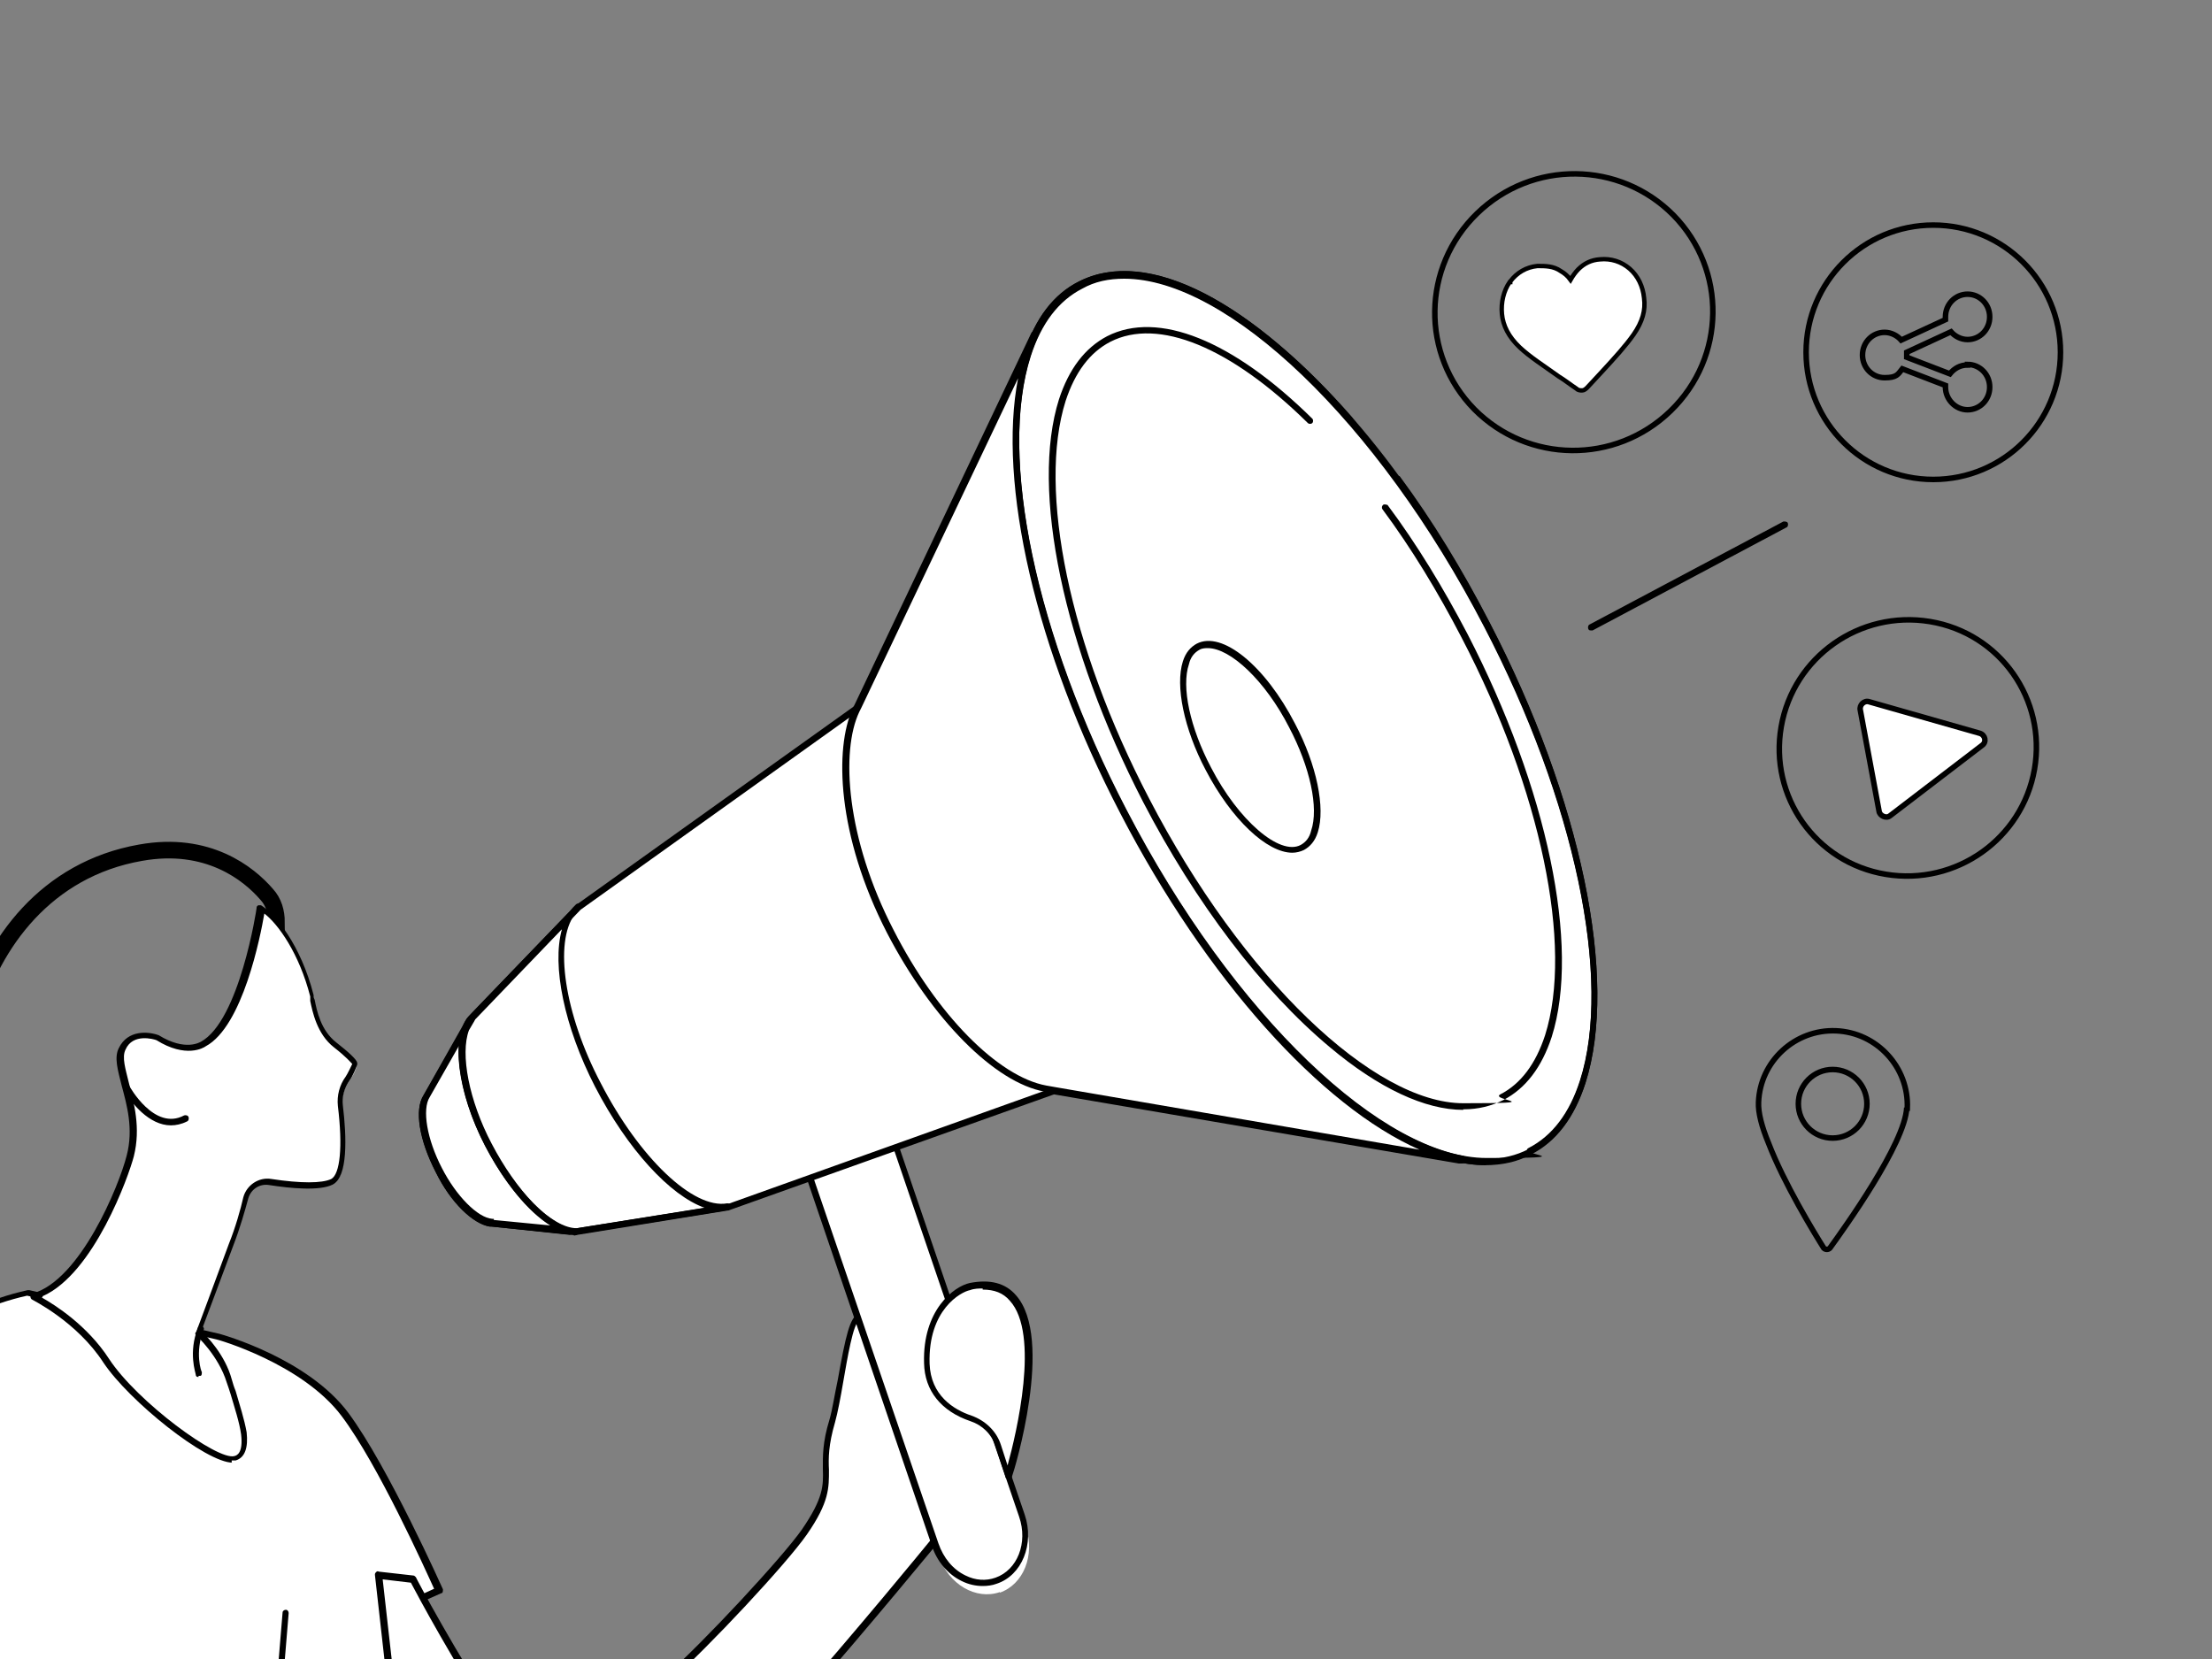<?xml version="1.0" encoding="UTF-8"?>
<svg xmlns="http://www.w3.org/2000/svg" version="1.1" viewBox="0 0 400 300">
  <rect x="0" y="0" width="400" height="300" fill="#808080" stroke="none"/>
  <defs>
    <style>
      .cls-1, .cls-2, .cls-3 {
        fill: #fff;
      }

      .cls-1, .cls-3, .cls-4, .cls-5 {
        stroke: #000;
        stroke-miterlimit: 10;
      }

      .cls-3 {
        stroke-width: .8px;
      }

      .cls-4, .cls-5 {
        fill: none;
      }

      .cls-5 {
        stroke-width: 3px;
      }
    </style>
  </defs>
  <!-- Generator: Adobe Illustrator 28.6.0, SVG Export Plug-In . SVG Version: 1.2.0 Build 709)  -->
  <g>
    <g id="Layer_1">
      <g id="Layer_1-2" data-name="Layer_1">
        <path class="cls-5" d="M50,166.8c0-1.9-.5-3.7-1.8-5.1-3.2-3.7-10.6-9.7-22.8-7.5-17.1,3-26.7,16.4-30.4,29.4-12.2,41.6-58.1,25.2-76.9,50.2-15.4,20.5-5.2,71.5,30.4,68,35.7-3.4,82.8-66.4,82.8-66.4l17.1-41.6,1.5-27h0Z"/>
        <g>
          <g>
            <path class="cls-2" d="M-50.1,283.4l-4.1-6.8s31.4-36.9,59.3-42.9l34.4,7.9s15.7,4.3,23,14.1c7.3,9.8,17.1,31.8,17.1,31.8l-7.6,3.4,8.7,76s-18.9,14.3-36.3,16.2c-17.4,1.9-51.4,3.8-67.7,14.7,0,0-19.3-15.4-20.4-22.6,0,0,17.8-63.1-6.4-91.9h0Z"/>
            <path d="M-23.3,398.5s-.3,0-.3-.1c-.8-.6-19.5-15.6-20.6-22.9v-.3c.2-.6,17.4-63.1-6.3-91.3h0l-4.1-6.8v-.7c.3-.3,31.8-37.1,59.6-43.1h.3l34.4,7.9c.7.2,16,4.5,23.3,14.3,7.2,9.7,17,31.7,17.1,31.9,0,.3,0,.7-.3.7l-7.2,3.2,8.7,75.6c0,.2,0,.4-.2.5s-19.2,14.4-36.6,16.3c-2.2.3-4.8.5-7.5.7-18.3,1.8-45.8,4.4-59.8,13.8h-.5v.3h0ZM-43.1,375.3c1.2,6.4,17.3,19.8,19.8,21.8,14.3-9.4,41.8-12,60-13.8,2.7-.3,5.3-.5,7.5-.7,15.9-1.7,33.4-14.1,35.7-15.8l-8.7-75.7c0-.3,0-.5.3-.6l7-3.2c-1.6-3.5-10.1-22.4-16.7-31.2-7.1-9.5-22.5-13.9-22.7-13.9l-34.2-7.9c-26,5.7-55.4,38.7-58.5,42.4l3.8,6.4c12.6,15,13.7,39.4,12.4,57.2-1.4,18.3-5.4,33.6-5.8,35.1h0,0Z"/>
          </g>
          <path d="M-35.4,381.9s-11.8,7.1-19.2,30.8H46.5l-2.1-29.5-79.8-1.4h0Z"/>
          <path d="M-23.3,398.5s-.3,0-.3-.1c0,0-5.8-4.7-11.2-9.9-.2-.2-.2-.6,0-.8s.6-.2.8,0c4.5,4.5,9.4,8.5,10.7,9.6,14.3-9.4,41.8-12,60-13.8,2.7-.3,5.3-.5,7.5-.7,5.7-.6,12.2-2.6,19.2-6,.3-.1.7,0,.8.3s0,.7-.3.8c-7.2,3.5-13.8,5.5-19.6,6.2-2.2.3-4.8.5-7.5.7-18.3,1.8-45.8,4.4-59.8,13.8h-.3Z"/>
          <path d="M49.6,316.3h0c-.3,0-.5-.3-.5-.6l2-24.1c0-.3.3-.5.6-.5s.5.3.5.6l-2,24.1c0,.3-.3.5-.6.5Z"/>
        </g>
        <g>
          <path class="cls-2" d="M49,344.7c-4.3,1.1-21.5-2.9-22.5-4,0,0,9.7-2.1,12-3.7s3-3.2,2.6-4.7-17.1.8-21,2.1c-3.9,1.4-8.5,4.7-12,5.8-.8.3-3.2.6-6.6.9,0-.6-42.4.9-53.9-2.5,0,0,19.4-19.8,30.9-30.7,2.2-2.1,2.8-5.3,1.4-8.1-8.6-16.5-22.2-19.1-28.7-19.4-11.8,16.2-23.5,35.3-29.2,43.7-10.9,16.3-17.1,36.1-7.8,39.2,22.5,7.4,90.9-4.7,94.2-4.5,8.5.8,18.8,4.5,24.2,3.4s26.1-7.2,28.6-13.2c2-4.7-7.9-5.5-12.2-4.4h0Z"/>
          <path d="M-63.8,366.3c-8.9,0-16.8-.7-22.1-2.4-2.1-.7-3.5-2.2-4.3-4.4-2.8-8.2,4.1-24.2,11.8-35.7,1.6-2.4,3.7-5.5,6-9.3,6.2-9.6,14.6-22.7,23.1-34.4,0-.1.3-.3.5-.3,7.2.3,20.6,3.3,29.2,19.8,1.5,2.9.9,6.5-1.5,8.7-10.2,9.6-26.7,26.3-30.2,30,8.8,2.2,31.2,2.1,43.4,2.1s8.8,0,9.4.1c3.8-.4,5.8-.7,6.3-.9,1.8-.5,3.7-1.6,5.8-2.8,2-1.2,4.2-2.3,6.2-3,3.7-1.2,19.1-3.5,21.3-2.3.3.2.5.4.5.5.3,1.3,0,3.2-2.8,5.3-1.8,1.2-7.6,2.7-10.5,3.4,4.4,1.4,16.8,4.1,20.5,3.2,3.6-.9,10.4-.5,12.5,2,.5.6,1.1,1.7.4,3.2-2.6,6.4-23.6,12.5-29,13.5-3.4.7-8.5-.4-13.8-1.6-3.5-.7-7.2-1.5-10.6-1.8-.6,0-4.7.5-9.7,1.2-14,1.9-41.3,5.6-62.5,5.6h0v.3h0ZM-48.5,281c-8.5,11.6-16.8,24.6-22.9,34.1-2.4,3.7-4.5,7-6.1,9.3-9.2,13.7-14,27.9-11.7,34.6.7,1.9,1.8,3.1,3.6,3.7,17.6,5.8,64.1-.5,84-3.2,6.4-.9,9.3-1.3,10-1.2,3.5.3,7.2,1.1,10.8,1.8,5.3,1.1,10.2,2.2,13.3,1.6,6-1.2,25.8-7.3,28.1-12.9.3-.8.3-1.5-.2-2-1.8-2.1-8.1-2.4-11.4-1.6h0c-4.5,1.2-21.9-2.9-23.1-4.1,0-.1-.2-.4,0-.6,0-.2.2-.3.5-.4,2.7-.5,10-2.4,11.8-3.6,1.9-1.3,2.6-2.6,2.4-3.9-1.8-.8-16.5,1.1-20.3,2.4s-4,1.8-6,2.9c-2.2,1.2-4.2,2.3-6.1,2.8-.8.3-3.3.6-6.7.9h-.3c-.7-.1-4.5,0-9,0-13.7,0-36.6,0-44.8-2.4-.2,0-.3-.2-.4-.4v-.5c.2-.2,19.5-19.9,31-30.7,2-1.9,2.5-4.9,1.2-7.3-8.2-15.7-20.8-18.7-27.9-19.1h0l.2-.2h0ZM49,344.7h0ZM.8,341.1h0ZM.8,341.1h0ZM.8,341.1h0ZM.8,341.1h0ZM.8,341.1h0ZM.8,341h0ZM.8,341h0Z"/>
        </g>
        <g>
          <path class="cls-2" d="M74.5,285.7s7.4,14.1,15.5,26.2c3.1,4.6,9.3,6,14,3.1,5.7-3.4,12.5-7.7,16.3-11.1,7.2-6.4,21.2-21.3,25-26.7,6.8-9.8,2-9.9,5-20.1,1.5-4.9,2.6-18.2,4.8-18.8,3.6-.9,8.1,4.3,7.2,14.7-.7,8.5,3.5,11,4.6,15.2,1.9,7,1.8,10.6,1.8,10.6,0,0-44.3,54.4-65,70.9-6.4,5.1-15.1,6.1-22.5,2.8l-5.5-2.5-7.3-65,6.2.7h-.1Z"/>
          <path d="M90.2,354.8c-3.1,0-6.3-.7-9.3-2l-5.5-2.5c-.2,0-.3-.3-.3-.5l-7.3-65c0-.2,0-.3.2-.5s.3-.2.5-.1l6.2.7c.2,0,.3.1.5.3,0,.1,7.5,14.3,15.5,26.1,2.9,4.3,8.7,5.6,13.3,2.9,5.3-3.2,12.4-7.6,16.2-11,7.3-6.5,21.2-21.5,24.8-26.6,3.9-5.7,3.9-7.9,3.8-11,0-2.2-.1-4.7,1.2-8.9.5-1.7.9-4.4,1.5-7.2,1.4-7.8,2.2-11.5,3.8-11.9,1.4-.3,2.8,0,4.1,1.1,3,2.5,4.4,7.8,3.9,14.2-.5,5.5,1.2,8.5,2.7,11,.7,1.3,1.5,2.5,1.9,4,1.9,7,1.8,10.6,1.8,10.8s0,.3-.1.3c-.5.5-44.5,54.6-65.1,71-4,3.2-8.9,4.8-13.8,4.8h-.5,0ZM76.2,349.5l5.3,2.4c7.3,3.2,15.7,2.2,21.9-2.7,20-15.8,62.1-67.3,64.8-70.6,0-.8-.2-4.3-1.8-10.3-.3-1.3-1-2.4-1.8-3.7-1.6-2.7-3.4-5.8-2.8-11.7.6-7.1-1.4-11.5-3.4-13.2-.9-.8-2-1.2-3-.9-1.1.3-2.2,7-2.9,11-.5,2.9-1,5.6-1.5,7.4-1.2,4.1-1.2,6.5-1.1,8.6,0,3.2.1,5.8-4,11.7-3.7,5.3-17.5,20.1-25,26.8-3.9,3.5-11,8-16.4,11.2-5,3-11.6,1.6-14.8-3.3-7.4-11-14.3-23.9-15.4-26l-5.1-.6,7.2,63.9h-.2Z"/>
        </g>
        <path class="cls-2" d="M180.8,287.9c-4.3,1.5-9.3-1.4-11-6.5l-26.7-78.4,15.6-5.3,26.8,78.5c1.7,5-.4,10.3-4.7,11.8h0Z"/>
        <path d="M177.7,286.8c-1.3,0-2.6-.3-3.8-.9-2.5-1.2-4.5-3.6-5.4-6.4l-26.7-78.4c-.1-.3,0-.7.3-.7l15.6-5.3h.5c.1,0,.3.2.3.3l26.8,78.5c1.8,5.3-.5,11-5.1,12.5h0c-.8.3-1.7.4-2.5.4h0ZM180,285.8h0ZM143.1,201.3l26.6,77.8c.9,2.6,2.6,4.7,4.9,5.8,1.8.9,3.7,1,5.4.4,4-1.4,5.9-6.3,4.3-11l-26.6-78-14.5,4.9h0Z"/>
        <path class="cls-2" d="M155.2,127.9l-50.6,36.1-19.7,20.4-7.7,13.7h0c-1.6,2.5-.7,8,2.2,13.5,2.8,5.5,6.8,9.3,9.6,9.5h0l14.9,1.6,27.8-4.5,59.1-21.1,73.4,12.6h.5c-18.5-3.4-43.4-28-61.4-62.9-18.1-34.8-23.8-69.3-15.9-86.2h0l-31.6,66.4-.4.9s-.2,0-.2,0Z"/>
        <g>
          <ellipse class="cls-2" cx="236" cy="130.2" rx="37" ry="88.2" transform="translate(-33.5 123.2) rotate(-27.4)"/>
          <path d="M268.7,210.7c-7.9,0-17.4-4.4-27.7-13-13.9-11.6-27.6-29.6-38.5-50.7-16.5-31.8-23.3-64.4-17.3-83.2,2-6.2,5.3-10.6,9.9-12.9,9-4.6,21.7-.7,35.8,11.1,13.9,11.6,27.6,29.6,38.5,50.7,16.5,31.8,23.3,64.4,17.3,83.2-2,6.2-5.3,10.6-9.9,12.9-2.4,1.3-5.2,1.9-8.2,1.9h.1ZM203.3,50.4c-2.8,0-5.3.5-7.6,1.8-4.3,2.2-7.4,6.3-9.3,12.2-5.9,18.4.9,50.7,17.3,82.2,22.3,42.9,54.9,70.4,72.7,61.2,4.3-2.2,7.4-6.3,9.3-12.2,5.9-18.4-.9-50.7-17.3-82.2-19.4-37.4-46.6-63-65.1-63h0Z"/>
        </g>
        <path d="M268.7,210.7c-7.9,0-17.4-4.4-27.7-13-13.9-11.6-27.6-29.6-38.5-50.7-16.5-31.8-23.3-64.4-17.3-83.2,2-6.2,5.3-10.6,9.9-12.9,6.1-3.1,13.9-2.4,22.8,2.2,8.5,4.4,17.7,12.2,26.7,22.5.2.3.2.6,0,.8-.3.2-.6.2-.8,0-18.2-20.9-36.7-30.3-48.1-24.4-4.3,2.2-7.4,6.3-9.3,12.2-5.9,18.4.9,50.7,17.3,82.2,19.4,37.4,46.6,63,65.1,63s5.3-.5,7.6-1.8c4.3-2.2,7.4-6.3,9.3-12.2,5.9-18.4-.9-50.7-17.3-82.2-4.9-9.4-10.4-18.3-16.2-26.3-.2-.3-.1-.6.1-.8.3-.2.6,0,.8,0,6,8.1,11.4,17,16.3,26.5,16.5,31.8,23.3,64.4,17.3,83.2-2,6.2-5.3,10.6-9.9,12.9-2.4,1.3-5.2,1.9-8.2,1.9h.1Z"/>
        <g>
          <ellipse class="cls-2" cx="226.1" cy="135.3" rx="8.6" ry="20.4" transform="translate(-36.9 119.2) rotate(-27.4)"/>
          <path d="M233.7,154.2c-4.6,0-11-6-15.7-15-3.9-7.4-5.5-15.2-4.1-19.6.5-1.6,1.4-2.6,2.5-3.2,4.6-2.4,12.4,4,17.8,14.5,3.9,7.4,5.5,15.2,4.1,19.6-.5,1.6-1.4,2.6-2.5,3.2-.6.3-1.4.5-2.1.5h0ZM218.5,117.2c-.5,0-1.1,0-1.6.3-.9.5-1.6,1.3-1.9,2.6-1.4,4.1.2,11.5,4,18.7,4.9,9.5,12.4,16,16.2,14,.9-.5,1.6-1.3,1.9-2.6,1.4-4.1-.2-11.5-4-18.7-4.3-8.4-10.6-14.3-14.7-14.3h.1Z"/>
        </g>
        <path d="M264.6,200.7c-6.9,0-15.3-3.9-24.2-11.4-12.2-10.2-24.2-26-33.7-44.3-14.4-27.9-20.4-56.4-15.2-72.8,1.8-5.5,4.7-9.3,8.7-11.4,9.2-4.7,22.7.7,37.1,14.9.2.2.2.6,0,.8s-.6.2-.8,0c-14-13.8-27.1-19.1-35.7-14.7-3.7,1.9-6.4,5.5-8.1,10.7-5.1,16.1.7,44.3,15.1,71.9,16.9,32.6,40.7,55.1,56.8,55.1s4.7-.5,6.7-1.6c3.7-1.9,6.4-5.5,8.1-10.7,5.1-16.1-.7-44.3-15.1-71.9-4.3-8.3-9.1-16.2-14.3-23.2-.2-.3-.1-.6.1-.8.3-.2.6,0,.8,0,5.3,7.1,10.1,15,14.5,23.4,14.4,27.9,20.4,56.4,15.2,72.8-1.8,5.5-4.7,9.3-8.7,11.4-2.2,1.1-4.6,1.7-7.2,1.7h-.1Z"/>
        <path d="M103.7,223.3h0l-14.9-1.6h-.3c-3-.5-7-4.3-9.7-9.8-3-5.8-3.9-11.3-2.2-13.9h0l7.8-13.8h0c0-.1,19.7-20.5,19.7-20.5h0l50.5-36.1,31.9-67.1s.2-.3.3-.3h.5c.3,0,.4.5.3.8-8.1,17.3-1.7,51.8,15.9,85.7,17.6,34,42.2,59.1,61,62.6.3,0,.5.3.5.6s-.3.5-.6.5h-.6l-73.2-12.5-58.9,21h-.1l-27.8,4.5h0ZM89.2,220.6l14.5,1.6,27.7-4.4,59-21.1h.3l66,11.3c-17.8-7.8-38.6-30.9-54.1-60.8-15.4-29.6-22.2-59.7-18.5-78.7l-28.4,59.7s-.1,0-.2.2l-50.5,36.1-19.6,20.4-7.7,13.7h0c-1.4,2.2-.5,7.6,2.2,12.8,2.6,5.1,6.5,9,9.1,9.2h.3-.1Z"/>
        <g>
          <path class="cls-2" d="M155.3,127.7l31.9-67.1h0c-7.9,17-2.2,51.4,15.9,86.3,18.1,34.8,43,59.5,61.4,62.9h-.5l-73.3-12.6-1.7-.3c-8.5-1.5-19.9-12.6-28-28.4-8.3-16.2-9.8-32.3-6.2-40.1l.4-.8h.1Z"/>
          <path d="M264.5,210.3h-.6l-73.3-12.6-1.7-.3c-9-1.6-20.4-13.1-28.5-28.7-9.1-17.7-9.5-33.4-6.2-40.6l.4-.8,31.9-67.1s.2-.3.3-.3h.5c.3,0,.4.5.3.8-8.1,17.3-1.7,51.8,15.9,85.7,17.6,34,42.2,59.1,61,62.6.3,0,.5.3.5.6s-.3.5-.6.5h0v.2h.1ZM184.1,68.4l-28.3,59.5h0l-.4.8c-3.4,7.1-2.4,22.9,6.2,39.5,7.8,15.3,18.9,26.5,27.6,28.1l1.7.3,65.8,11.3c-17.8-7.8-38.6-30.9-54.1-60.8-15.4-29.6-22.2-59.7-18.5-78.7h0ZM155.3,127.7h0Z"/>
        </g>
        <path d="M103,223.3h0l-14.1-1.5h-.3c-3-.5-7-4.3-9.7-9.8-3-5.8-3.9-11.3-2.2-13.9h0l7.8-13.8c0-.3.5-.4.8-.2.3.1.4.5.2.8l-7.8,13.7h0c-1.4,2.2-.5,7.6,2.2,12.8,2.6,5.1,6.5,9,9.1,9.2h.3l13.7,1.5c.3,0,.5.3.5.7s-.3.5-.6.5h0Z"/>
        <g>
          <path class="cls-2" d="M103.8,222.7c-4.6-.3-11-6.8-15.6-15.8-4.9-9.5-6.1-19.3-3-22.8l-8.1,14h0c-1.6,2.5-.7,8,2.2,13.5,2.8,5.5,6.8,9.3,9.6,9.5h0l15,1.6h0Z"/>
          <path d="M103.8,223.3h-.3l-14.7-1.5h-.3c-3-.5-7-4.3-9.7-9.8-3-5.8-3.9-11.3-2.2-13.9h0l7.1-12.4c.3-.7.6-1.3,1.1-1.8s.5-.3.8,0c.3.2.3.5.2.7l-1,1.7c-1.6,4.3,0,12.7,4.1,20.5,4.5,8.6,10.5,14.8,14.8,15.4h.3c.3,0,.5.3.5.7s-.3.5-.6.5h-.1ZM89.2,220.6l10.3,1c-4-2.5-8.3-7.7-11.8-14.5-3.4-6.5-5-13.2-4.7-18l-5.3,9.3h0c-1.4,2.2-.5,7.6,2.2,12.8,2.6,5.1,6.5,9,9.1,9.2h.3v.2h0Z"/>
        </g>
        <path d="M104.3,223.2c-4.9,0-11.7-6.6-16.6-16-5-9.7-6.3-19.8-2.9-23.5l18.3-19c.3-.4.7-.8,1.1-1.2.3-.2.6-.1.8,0,.2.2.2.6,0,.8l-1.1,1.1c-3.7,5-1.9,17.8,4.7,30.4,7,13.6,16.8,22.9,22.9,21.8h0c.3,0,.6.1.7.5,0,.3-.1.6-.5.7h0l-1.1.2h0l-26.2,4.2h-.2.1ZM101.5,168l-15.9,16.5c-3,3.3-1.6,13.1,3.1,22.2,4.6,8.9,11.2,15.4,15.6,15.4l23.1-3.7c-6.2-2.2-13.9-10.5-19.8-21.9-5.6-10.9-7.8-21.9-6-28.4h0Z"/>
        <g>
          <path class="cls-2" d="M175.3,232.7c-2.1.4-8.1,4.1-7.8,13.9.2,6.1,4.7,8.8,8,9.9,2.3.8,4.1,2.6,4.9,4.9l1.8,5.5s11.8-37.9-6.9-34.2h0Z"/>
          <path d="M182.3,267.4c-.3,0-.5-.1-.5-.4l-1.8-5.5c-.7-2.2-2.4-3.8-4.5-4.5-5.3-1.8-8.3-5.5-8.4-10.5-.3-9.6,5.4-13.9,8.3-14.5,3.6-.7,6.4,0,8.3,2.2,7,7.8-.3,31.8-.7,32.8,0,.3-.3.4-.5.4h-.2ZM177.7,233c-.7,0-1.5,0-2.3.3-1.6.3-7.6,3.5-7.3,13.3.2,5.7,4.3,8.3,7.6,9.4,2.5.9,4.5,2.8,5.3,5.3l1.2,3.7c1.6-5.8,5.9-23.8.4-29.8-1.2-1.4-2.8-2-4.9-2h0v-.2ZM175.3,232.7h0Z"/>
        </g>
        <g>
          <g>
            <path class="cls-2" d="M6.1,234.5s8.2,4,13.1,11.6,19.8,18.9,23.4,17.8.5-8.9-.9-14c-1.6-5.1-5.7-8.7-5.7-8.7,0,0,3.6-9.9,5.9-15.9,1.2-3,2-6.1,2.7-8.4.5-2,2.4-3.2,4.5-2.8,3.6.5,8.9,1.1,11.2,0,2.6-1.4,2-9.4,1.6-13.8-.2-1.8.3-3.5,1.3-4.9s1.2-2.2,1.3-2.7c0,0-.2-.7-3.6-3.4-3.5-2.7-3.9-7.4-4.2-8.9-2.2-8.5-6.6-14.3-9.3-15.9,0,0-3.1,20.6-10.4,24.6,0,0-3,2.1-8.3-1.2,0,0-4.7-1.7-6.4,2s3.7,10.5,1.4,19.5c-1.2,4.5-8.1,22.7-17.4,25.3h0v-.2h-.1Z"/>
            <path d="M42.1,264.5c-4.9,0-18.8-11.2-23.4-18.1-4.8-7.4-12.8-11.3-12.9-11.4-.2-.1-.3-.3-.3-.6s.2-.5.4-.5c8.6-2.4,15.6-19.4,17-24.9,1.3-4.9,0-9.3-.9-12.7-.7-2.8-1.4-5.1-.5-6.8,1.6-3.3,5.3-3,7.2-2.3h0c4.9,3,7.5,1.2,7.6,1.2h0c7-3.8,10.1-24,10.1-24.2s0-.3.3-.5h.5c2.6,1.6,7.2,7.2,9.5,16.2,0,.2,0,.5.2.9.4,2,1.1,5.5,3.9,7.7,2.3,1.8,3.7,3.1,3.8,3.7v.3c-.2.6-.8,2.1-1.4,2.9-.9,1.3-1.4,2.9-1.2,4.5.7,5.8.9,12.9-1.8,14.3-2.4,1.2-7.6.7-11.5.1-1.7-.3-3.3.7-3.8,2.4-.6,2.2-1.5,5.4-2.7,8.5-2,5.3-5.1,13.7-5.8,15.5,1,.9,4.3,4.3,5.5,8.7.2.7.4,1.4.7,2.1.7,2.4,1.6,5.2,2,7.5.3,2.8-.3,4.6-2,5.1h-.7v.4h.2ZM7.5,234.6c2.5,1.4,8.3,5.1,12.2,11.1,5.1,7.8,19.7,18.5,22.7,17.6.4-.1,1.6-.5,1.2-3.9-.3-2.2-1.2-4.9-1.9-7.3-.2-.7-.5-1.5-.7-2.1-1.5-4.9-5.5-8.5-5.5-8.5-.2-.1-.3-.4,0-.7,0,0,3.7-9.9,5.9-15.9,1.2-3,2.1-6.2,2.6-8.4.6-2.2,2.8-3.7,5.1-3.3,5.3.8,9.1.8,10.8,0,1.6-.9,2.1-5.8,1.2-13.2-.2-1.9.3-3.8,1.4-5.3.4-.6.9-1.7,1.2-2.3-.3-.3-1-1.2-3.3-3-3.1-2.4-3.9-6.5-4.3-8.4v-.8c-2-7.8-5.8-13.1-8.3-15-.7,4.1-3.9,20.4-10.6,24-.4.3-3.6,2.2-8.9-1.1-.5-.2-4.3-1.3-5.6,1.7-.7,1.4,0,3.5.6,6,.9,3.6,2.2,8.1.9,13.3-.9,3.5-7.2,21.2-16.5,25.3h0v.2h-.2Z"/>
          </g>
          <path d="M35.9,249c-.3,0-.5-.1-.5-.4s-1.4-4,.4-8.5c0-.3.5-.5.7-.3.3.1.5.5.3.7-1.6,4.1-.4,7.6-.3,7.6,0,.3,0,.7-.3.7h-.3s0,.2,0,.2Z"/>
          <path d="M30.9,203.5c-3.9,0-7.2-4-8.6-6.6,0-.3,0-.7.3-.8s.7,0,.8.3c0,0,4.5,8.2,9.9,5.3.3-.1.7,0,.8.3s0,.7-.3.8c-1,.5-2,.7-2.9.7h0Z"/>
        </g>
        <path d="M12.5,458.5h0c-1.3,0-2.5-.5-3.4-1.5s-1.4-2.2-1.4-3.5c0-2.6,2.2-4.7,4.9-4.7s2.5.5,3.4,1.5,1.4,2.2,1.4,3.5c0,2.6-2.2,4.7-4.8,4.7h0ZM12.5,450c-2,0-3.6,1.6-3.7,3.5,0,.9.3,1.9,1,2.6s1.6,1.1,2.6,1.2h0c2,0,3.6-1.6,3.7-3.5,0-.9-.3-1.9-1-2.6s-1.6-1.1-2.6-1.2h0Z"/>
        <g>
          <path d="M30.1,475h-.3c-.3-.1-.4-.5-.2-.8l2-3.6c0-.3.5-.4.8-.2.3.1.4.5.2.8l-2,3.6c0,.2-.3.3-.5.3h0Z"/>
          <path d="M37,462.5h-.3c-.3-.1-.4-.5-.2-.8l2-3.6c0-.3.5-.4.8-.2.3.1.4.5.2.8l-2,3.6c0,.2-.3.3-.5.3h0Z"/>
          <path d="M42.7,471.3h-.3l-3.6-2c-.3-.1-.4-.5-.2-.8,0-.3.5-.4.8-.2l3.6,2c.3.1.4.5.2.8,0,.2-.3.3-.5.3h0Z"/>
          <path d="M30.1,464.5h-.3l-3.6-2c-.3-.1-.4-.5-.2-.8,0-.3.5-.4.8-.2l3.6,2c.3.1.4.5.2.8,0,.2-.3.3-.5.3h0Z"/>
        </g>
        <path d="M287.7,114c-.2,0-.4,0-.5-.3s0-.7.3-.8l35-18.6c.3,0,.7,0,.8.3s0,.7-.3.8l-35,18.6h-.3Z"/>
        <ellipse cx="155.3" cy="416.9" rx="4.6" ry="4.5"/>
        <path class="cls-4" d="M266.6,74c-9.7-9.9-9.5-25.7.5-35.4s25.8-9.5,35.5.3c9.7,9.9,9.5,25.7-.5,35.4s-25.8,9.5-35.5-.3Z"/>
        <path class="cls-3" d="M273.1,50.9c1.2-1.6,2.9-2.6,4.9-2.8,1.5,0,2.9,0,4.2.9.7.4,1.3.9,1.8,1.6.4-.7.9-1.4,1.4-1.9,1.1-1.1,2.4-1.7,3.9-1.8,2-.2,3.9.4,5.4,1.7s2.4,3.2,2.6,5.3c.3,2.2-.3,4.3-1.9,6.6-1.4,2-3.4,4.2-5.8,6.8-.8.9-1.7,1.8-2.6,2.8-.3.3-.6.5-.9.5s-.7,0-1-.3c-1.2-.8-2.2-1.6-3.2-2.2-2.8-2-5.3-3.6-7.1-5.3-2-1.9-3-3.9-3.2-6s.3-4.2,1.4-5.8h.1Z"/>
        <circle class="cls-4" cx="349.6" cy="63.7" r="23"/>
        <path class="cls-4" d="M355.8,66c-1.3,0-2.4.6-3.2,1.6l-7.8-3v-.9l8-3.7c.7.8,1.8,1.4,3,1.4,2.2,0,4-1.8,4-4.1s-1.8-4.1-4-4.1-4,1.8-4,4.1v.5l-8,3.7c-.7-.8-1.8-1.4-3-1.4-2.2,0-4,1.8-4,4.1s1.8,4.1,4,4.1,2.4-.6,3.2-1.6l7.8,3v.3c0,2.2,1.8,4.1,4,4.1s4-1.8,4-4.1-1.8-4.1-4-4.1h0Z"/>
        <path class="cls-4" d="M322.1,131.4c2.2-12.6,14.2-21.1,26.9-19,12.7,2.1,21.1,14.1,18.9,26.7-2.2,12.6-14.2,21.1-26.9,19-12.7-2.1-21.1-14.1-18.9-26.7h0Z"/>
        <path class="cls-1" d="M339.8,146.7l-3.4-18.3c-.2-.9.7-1.8,1.6-1.5l20,5.7c1,.3,1.3,1.6.4,2.2l-16.6,12.7c-.7.6-1.9,0-2-.8h0Z"/>
        <g>
          <path class="cls-4" d="M344.8,200.3c-.3,6.5-11.3,21.8-13.9,25.4-.3.3-.8.3-1.1,0-1.7-2.7-7.2-11.7-10-19-1.2-2.9-1.9-5.5-1.8-7.4.3-7.4,6.6-13.2,14-12.9s13.2,6.6,12.9,14h-.1Z"/>
          <circle class="cls-4" cx="331.4" cy="199.6" r="6.2"/>
        </g>
      </g>
    </g>
  </g>
</svg>